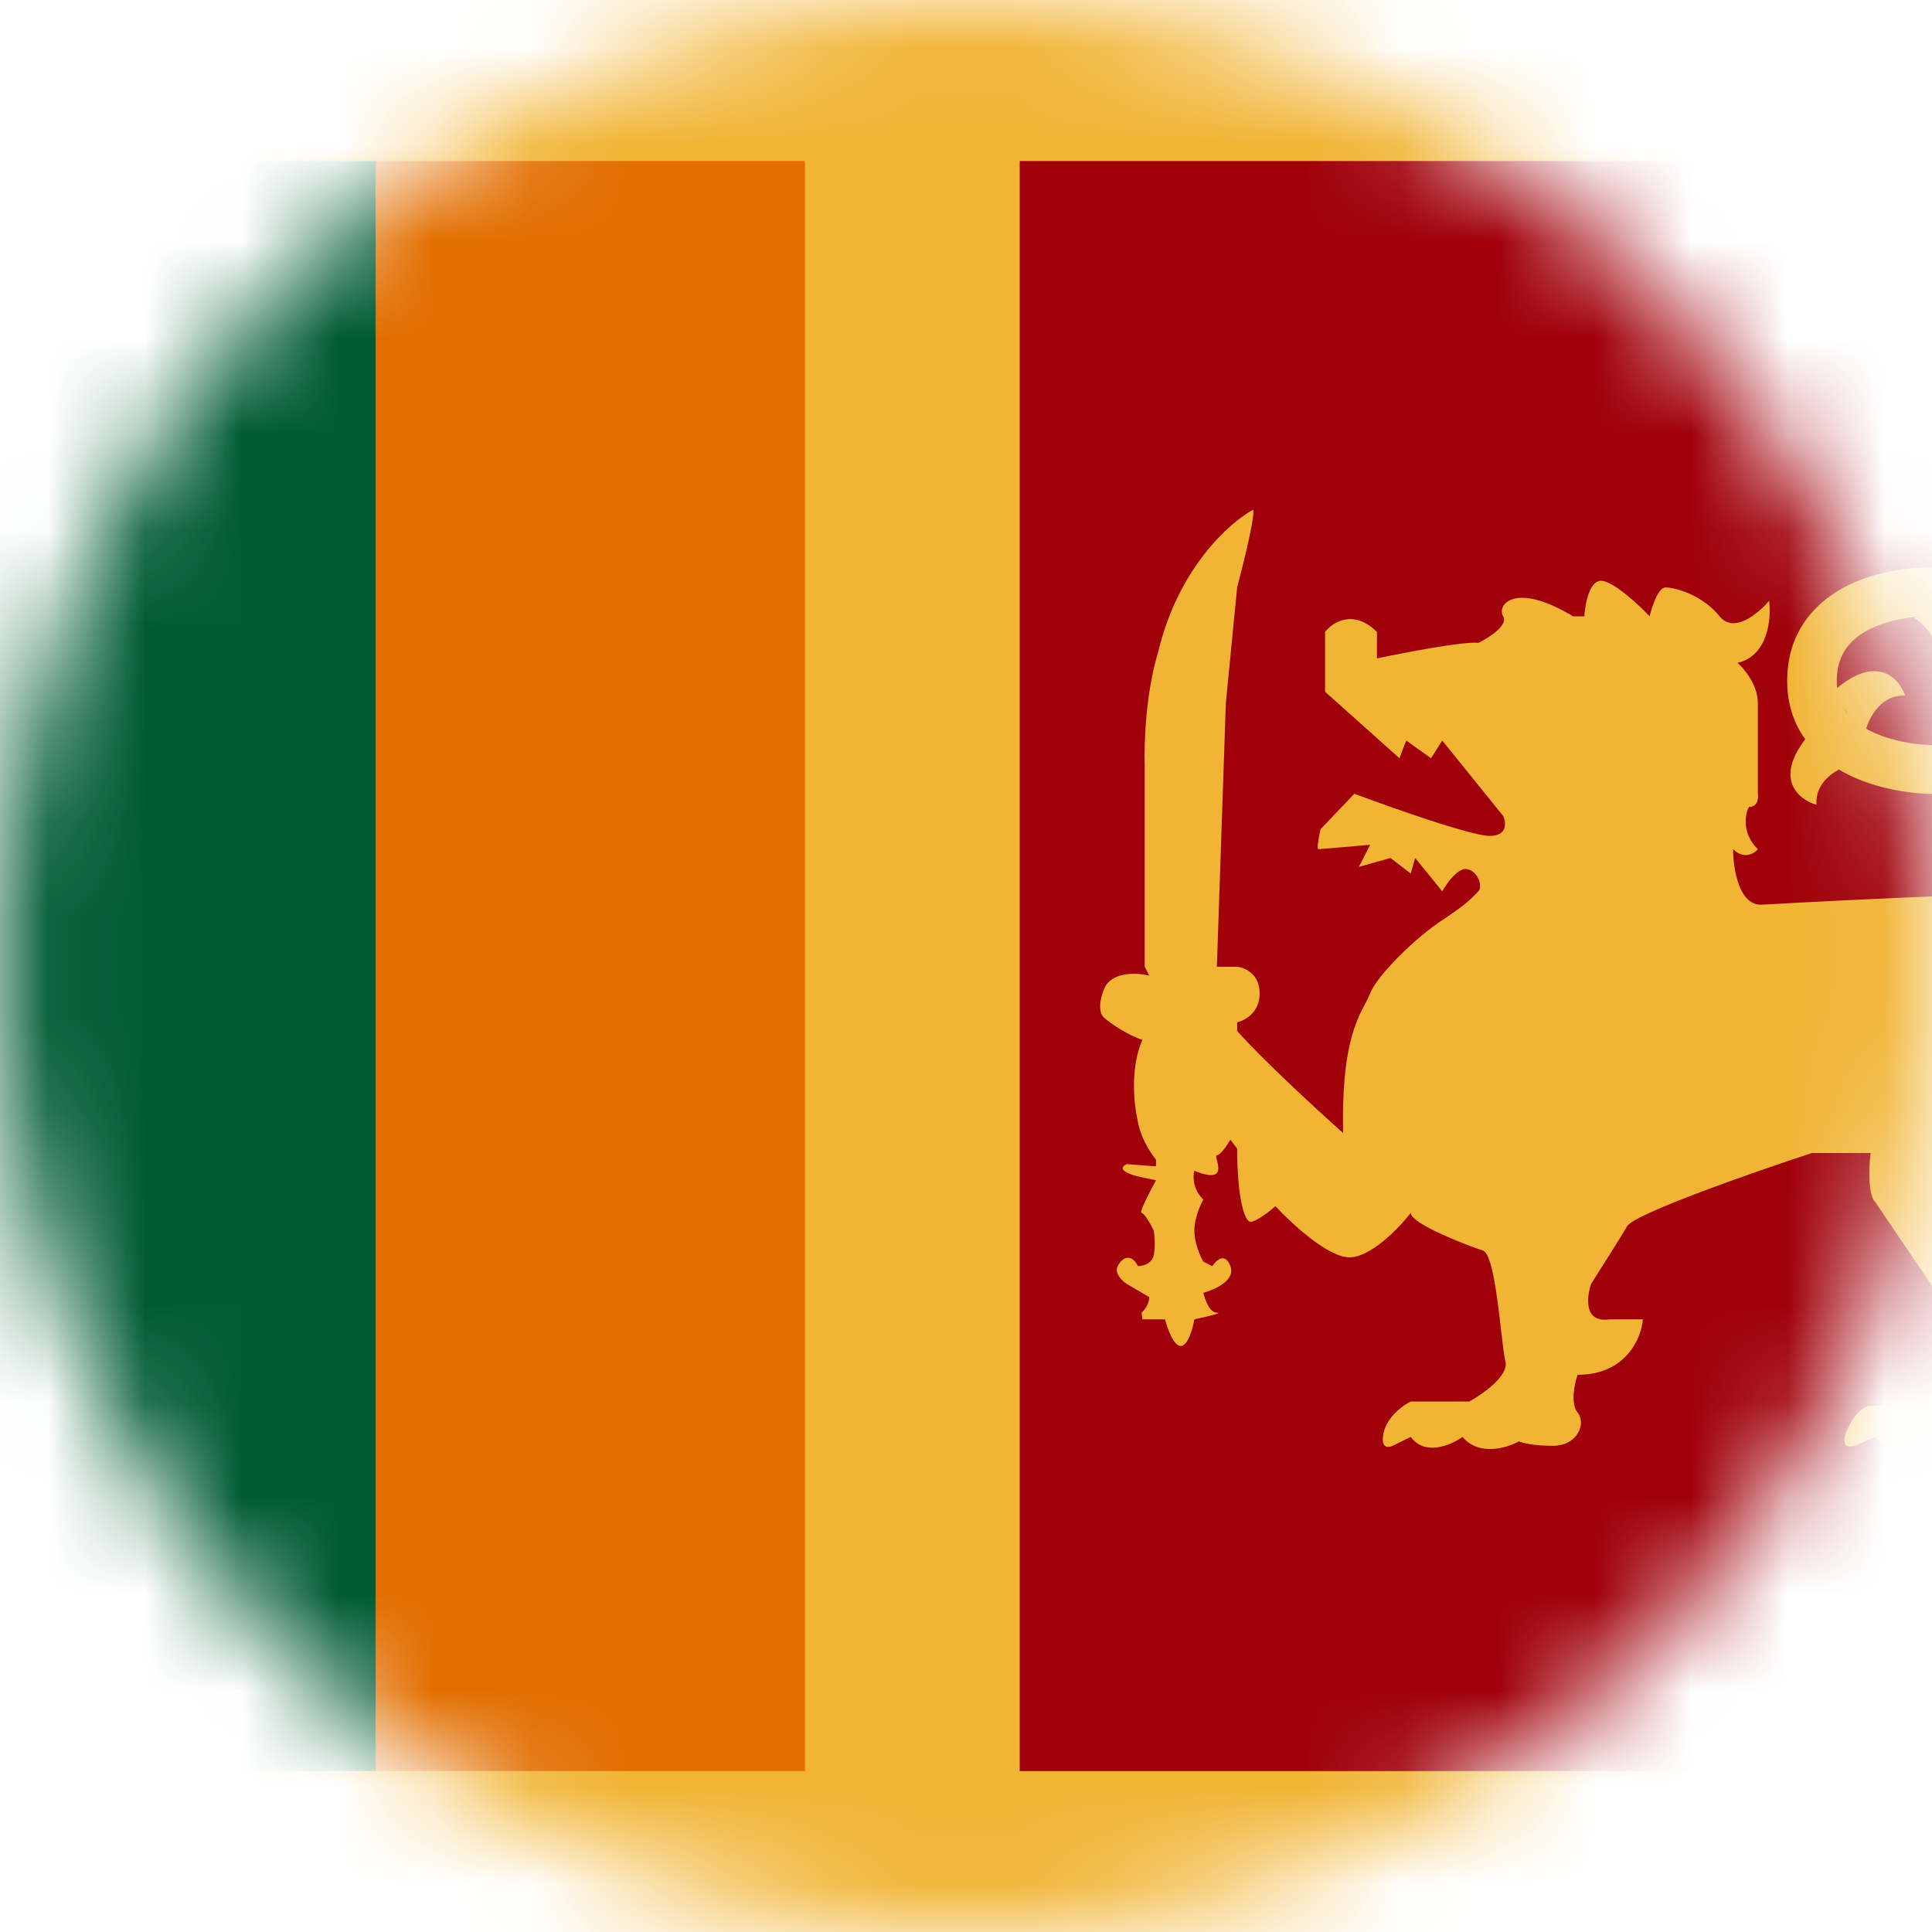 <svg width="20" height="20" viewBox="0 0 20 20" fill="none" xmlns="http://www.w3.org/2000/svg">
<mask id="mask0_11482_6191" style="mask-type:alpha" maskUnits="userSpaceOnUse" x="0" y="0" width="20" height="20">
<circle cx="10" cy="10" r="10" fill="#D9D9D9"/>
</mask>
<g mask="url(#mask0_11482_6191)">
<rect width="20" height="20" fill="#F1B434"/>
<rect x="3.889" y="1.667" width="4.444" height="16.667" fill="#E26E00"/>
<rect x="10.556" y="1.667" width="10.556" height="16.667" fill="#A00009"/>
<rect y="1.667" width="3.889" height="16.667" fill="#005B33"/>
<path fill-rule="evenodd" clip-rule="evenodd" d="M14.93 7.666L15.56 8.446C15.592 8.515 15.607 8.653 15.421 8.653C15.187 8.653 14.02 8.217 14.02 8.217L13.67 8.584C13.655 8.653 13.628 8.791 13.647 8.791C13.666 8.791 14.013 8.76 14.184 8.745L14.067 8.974L14.394 8.882L14.604 9.043L14.65 8.882L14.93 9.227C14.977 9.143 15.094 8.979 15.187 8.997C15.304 9.02 15.351 9.181 15.304 9.227C15.302 9.229 15.3 9.231 15.298 9.233L15.294 9.236C15.29 9.24 15.287 9.245 15.282 9.249C15.238 9.296 15.169 9.369 14.93 9.525C14.65 9.709 14.254 10.099 14.184 10.283C14.171 10.316 14.154 10.349 14.134 10.387C14.039 10.566 13.884 10.86 13.904 11.729C13.655 11.508 13.087 10.986 12.807 10.673V10.582C12.885 10.566 13.04 10.485 13.04 10.283C13.04 10.081 12.885 10.015 12.807 10.008H12.597L12.69 7.275L12.807 6.081C12.975 5.439 12.986 5.278 12.97 5.278C12.729 5.408 12.195 5.884 11.99 6.747C11.86 7.17 11.842 7.704 11.85 7.918V10.008L11.897 10.099C11.772 10.069 11.505 10.053 11.43 10.237C11.355 10.421 11.399 10.513 11.43 10.536C11.492 10.589 11.659 10.71 11.827 10.765C11.772 10.872 11.687 11.192 11.78 11.615C11.788 11.676 11.836 11.84 11.967 12.005V12.074L11.664 12.051C11.61 12.074 11.567 12.132 11.817 12.187L11.827 12.189L11.967 12.218C11.905 12.331 11.788 12.556 11.817 12.556C11.847 12.556 11.914 12.678 11.944 12.74C11.951 12.786 11.962 12.9 11.944 12.992C11.925 13.084 11.827 13.107 11.78 13.107C11.71 12.969 11.617 13.015 11.57 13.107C11.533 13.181 11.617 13.26 11.664 13.291L11.897 13.428C11.897 13.502 11.844 13.566 11.817 13.589L11.827 13.658H12.06C12.084 13.75 12.149 13.934 12.223 13.934C12.298 13.934 12.348 13.75 12.364 13.658C12.472 13.635 12.672 13.589 12.597 13.589C12.522 13.589 12.473 13.451 12.457 13.383C12.574 13.352 12.793 13.254 12.737 13.107C12.681 12.96 12.589 13.046 12.55 13.107L12.457 13.061C12.426 13.008 12.364 12.868 12.364 12.74C12.364 12.611 12.426 12.472 12.457 12.418C12.345 12.308 12.348 12.173 12.364 12.12C12.655 12.238 12.619 12.096 12.598 12.012C12.59 11.982 12.585 11.959 12.597 11.959C12.634 11.959 12.706 11.852 12.737 11.798L12.807 11.89C12.807 12.372 12.877 12.648 12.947 12.648C13.003 12.648 13.141 12.541 13.204 12.487C13.359 12.655 13.726 12.997 13.95 13.015C14.174 13.034 14.479 12.717 14.604 12.556C14.604 12.671 15.21 12.9 15.351 12.946C15.448 12.978 15.5 13.434 15.539 13.769C15.556 13.915 15.57 14.039 15.584 14.094C15.621 14.241 15.351 14.431 15.21 14.508H14.604C14.526 14.546 14.361 14.664 14.324 14.829C14.286 14.994 14.37 14.99 14.417 14.967L14.604 14.875C14.753 15.077 15.024 14.959 15.14 14.875C15.309 15.077 15.599 14.99 15.724 14.921C15.755 14.936 15.868 14.967 16.074 14.967C16.331 14.967 16.424 14.737 16.331 14.622C16.256 14.53 16.299 14.324 16.331 14.232C16.835 14.232 16.992 13.849 17.007 13.658H16.657C16.396 13.695 16.424 13.428 16.471 13.291C16.564 13.145 16.769 12.822 16.844 12.694C16.919 12.565 18.151 12.135 18.757 11.936H19.364C19.327 12.285 19.38 12.418 19.411 12.441L20.064 13.405V14.393C20.064 14.448 19.94 14.492 19.878 14.508C19.745 14.523 19.457 14.553 19.364 14.553C19.271 14.553 19.185 14.676 19.154 14.737C19.023 14.976 19.131 14.99 19.201 14.967L19.411 14.875C19.616 15.077 19.839 14.959 19.924 14.875C20.13 15.077 20.336 14.959 20.414 14.875C20.525 15.002 20.651 14.986 20.744 14.973C20.755 14.972 20.765 14.97 20.774 14.969C20.788 14.968 20.8 14.967 20.811 14.967C20.886 14.967 20.873 14.431 20.858 14.163C21.044 14.053 21.184 13.658 21.231 13.474C21.083 13.49 20.783 13.461 20.764 13.222C20.746 12.983 20.943 12.877 21.044 12.854C21.301 13.023 21.828 13.401 21.884 13.566C21.94 13.732 21.861 14.186 21.814 14.393C21.62 14.462 21.208 14.604 21.114 14.622C20.998 14.645 20.904 14.921 20.998 14.967C21.072 15.004 21.184 14.89 21.231 14.829C21.38 15.086 21.635 14.936 21.744 14.829C21.931 15.031 22.164 14.913 22.258 14.829C22.37 14.994 22.678 14.959 22.818 14.921C22.771 14.829 22.654 14.618 22.561 14.508C22.468 14.397 22.522 14.186 22.561 14.094C22.6 14.064 22.72 13.961 22.888 13.796C23.098 13.589 23.004 13.474 22.818 13.405C22.668 13.35 22.553 12.969 22.514 12.786C22.44 12.51 22.686 11.875 22.818 11.592C22.934 11.339 23.126 10.696 22.958 10.145C22.891 9.926 22.81 9.761 22.71 9.635C22.832 9.585 22.973 9.505 23.098 9.391C23.272 9.232 23.425 8.995 23.425 8.678C23.425 8.359 23.27 8.127 23.09 7.975C22.916 7.829 22.712 7.75 22.569 7.719L22.542 7.714H20.062L20.06 7.714C19.866 7.717 19.581 7.678 19.356 7.564C19.343 7.557 19.33 7.55 19.318 7.543C19.367 7.391 19.489 7.194 19.721 7.199C19.661 7.024 19.438 6.775 19.018 7.122C19.015 7.093 19.014 7.063 19.014 7.031C19.021 6.761 19.164 6.606 19.37 6.506C19.524 6.432 19.704 6.396 19.862 6.384L19.817 6.394C19.961 6.496 20.211 6.779 20.052 7.102C20.262 7.118 20.624 6.997 20.533 6.419C20.631 6.433 20.735 6.45 20.841 6.473L20.797 6.471C20.891 6.597 21.018 6.914 20.776 7.177C20.954 7.238 21.308 7.206 21.415 6.654C21.571 6.724 21.712 6.809 21.829 6.913C21.874 6.954 21.919 6.994 21.962 7.033C22.154 7.206 22.321 7.356 22.466 7.466C22.638 7.597 22.831 7.714 23.051 7.714V7.711C23.095 7.726 23.142 7.734 23.191 7.734C23.423 7.734 23.611 7.549 23.611 7.321C23.611 7.093 23.423 6.908 23.191 6.908C23.04 6.908 22.907 6.987 22.833 7.105C22.816 7.094 22.798 7.081 22.779 7.066C22.653 6.97 22.507 6.839 22.316 6.667C22.271 6.627 22.224 6.584 22.174 6.54C21.848 6.248 21.414 6.087 21.031 5.997C20.646 5.907 20.285 5.881 20.074 5.877C19.831 5.865 19.465 5.899 19.145 6.052C18.81 6.214 18.513 6.517 18.501 7.019C18.495 7.279 18.569 7.488 18.688 7.653C18.365 8.074 18.625 8.28 18.804 8.331C18.792 8.152 18.911 8.034 19.036 7.966C19.064 7.982 19.091 7.998 19.119 8.012C19.441 8.176 19.817 8.223 20.067 8.219H22.484C22.559 8.239 22.668 8.284 22.756 8.359C22.848 8.437 22.911 8.538 22.911 8.678C22.911 8.82 22.846 8.931 22.748 9.021C22.649 9.112 22.527 9.168 22.45 9.191L22.039 9.283C21.948 9.268 21.85 9.257 21.744 9.25C21.222 9.213 19.193 9.311 18.244 9.365C18.001 9.383 17.941 8.99 17.941 8.791C18.053 8.901 18.159 8.837 18.197 8.791C18.029 8.625 18.065 8.431 18.104 8.354C18.197 8.354 18.205 8.263 18.197 8.217V7.275C18.197 7.092 18.057 6.923 17.987 6.862C18.305 6.789 18.337 6.403 18.314 6.219C18.205 6.349 17.95 6.564 17.801 6.38C17.614 6.15 17.334 6.081 17.241 6.081C17.166 6.081 17.101 6.28 17.077 6.38C16.968 6.265 16.718 6.031 16.587 6.013C16.457 5.994 16.408 6.25 16.401 6.38H16.284C15.677 6.013 15.491 6.265 15.56 6.38C15.617 6.472 15.413 6.602 15.304 6.655C15.155 6.637 14.541 6.755 14.254 6.816V6.541C14.011 6.302 13.795 6.441 13.717 6.541V7.161L14.487 7.849L14.557 7.666L14.814 7.849L14.93 7.666ZM19.131 7.392L19.08 7.318C19.095 7.344 19.112 7.369 19.131 7.392Z" fill="#F1B434"/>
</g>
</svg>

